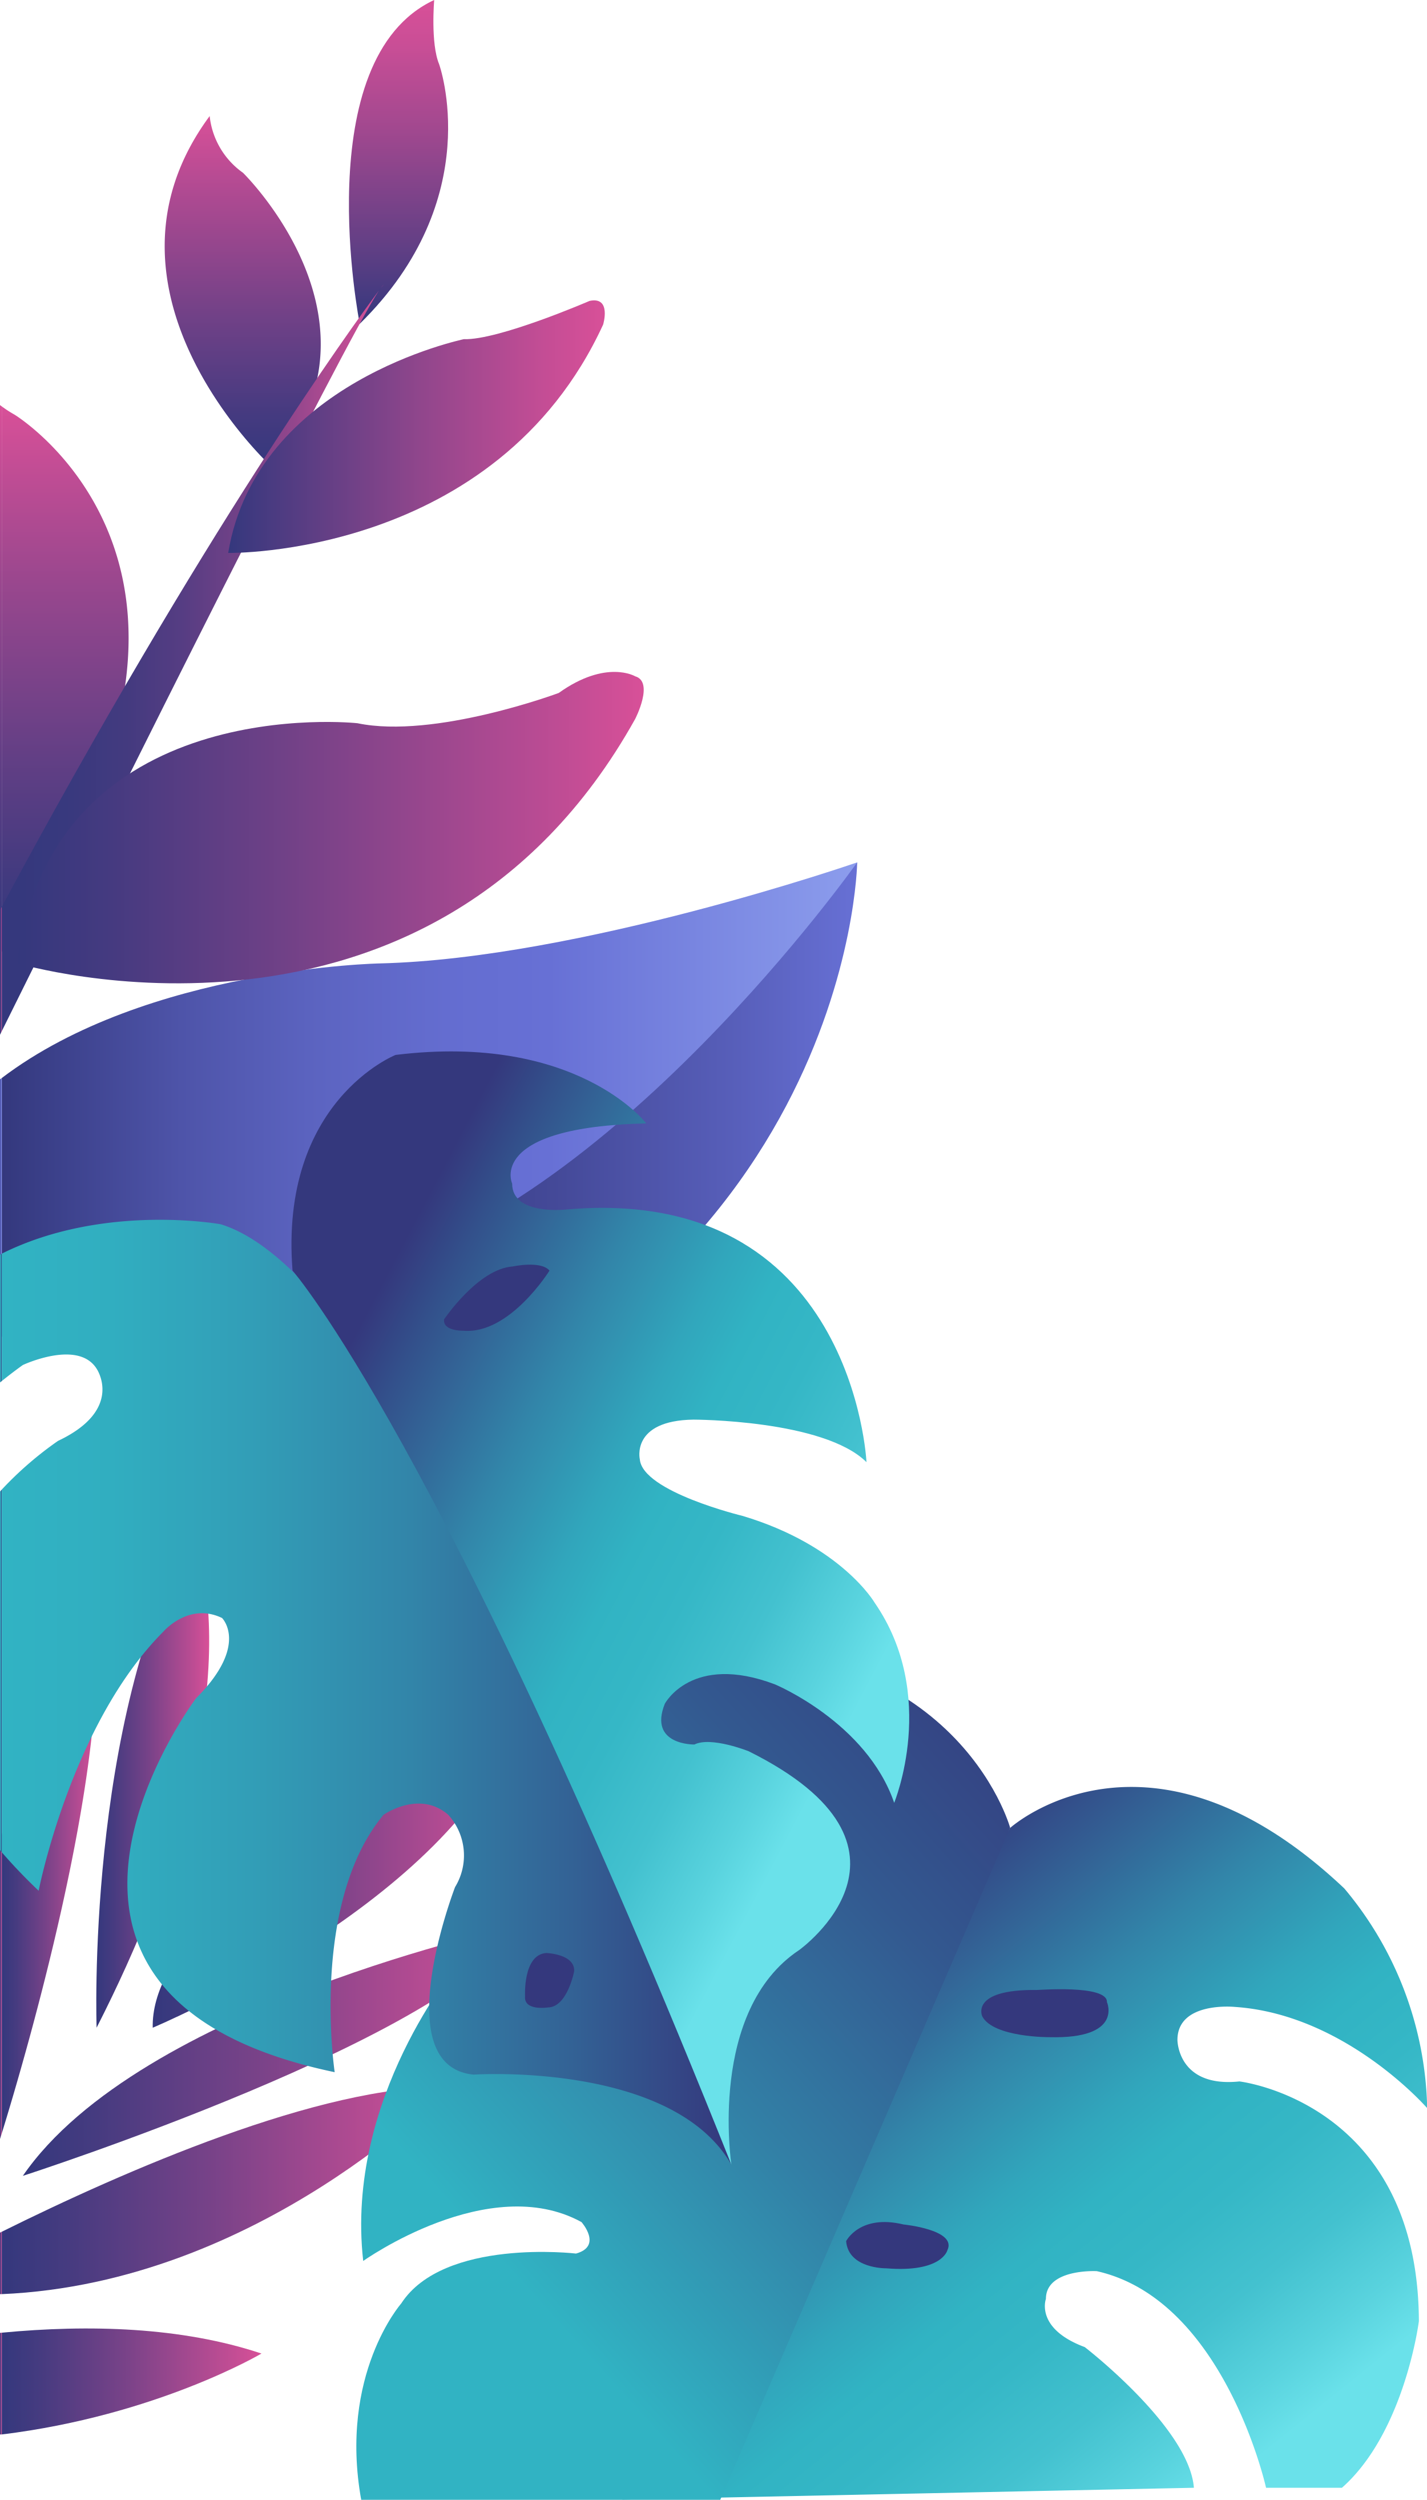 <svg xmlns="http://www.w3.org/2000/svg" xmlns:xlink="http://www.w3.org/1999/xlink" viewBox="0 0 241.07 422.03"><defs><style>.cls-1{fill:url(#Degradado_sin_nombre_156);}.cls-2{fill:url(#Degradado_sin_nombre_156-2);}.cls-3{fill:url(#Degradado_sin_nombre_56);}.cls-4{fill:url(#Degradado_sin_nombre_56-2);}.cls-5{fill:url(#Degradado_sin_nombre_129);}.cls-6{fill:url(#Degradado_sin_nombre_129-2);}.cls-7{fill:url(#Degradado_sin_nombre_129-3);}.cls-8{fill:url(#Degradado_sin_nombre_129-4);}.cls-9{fill:url(#Degradado_sin_nombre_129-5);}.cls-10{fill:url(#Degradado_sin_nombre_129-6);}.cls-11{fill:url(#Degradado_sin_nombre_129-7);}.cls-12{fill:url(#Degradado_sin_nombre_129-8);}.cls-13{fill:url(#Degradado_sin_nombre_129-9);}.cls-14{fill:url(#Degradado_sin_nombre_92);}.cls-15{fill:url(#Degradado_sin_nombre_124);}.cls-16{fill:url(#Degradado_sin_nombre_45);}.cls-17{fill:url(#Degradado_sin_nombre_139);}.cls-18{fill:url(#Degradado_sin_nombre_153);}.cls-19{fill:url(#Degradado_sin_nombre_150);}.cls-20{fill:url(#Degradado_sin_nombre_150-2);}.cls-21{fill:url(#Degradado_sin_nombre_150-3);}.cls-22{fill:url(#Degradado_sin_nombre_126);}.cls-23{fill:url(#Degradado_sin_nombre_126-2);}.cls-24{fill:url(#Degradado_sin_nombre_126-3);}.cls-25{fill:url(#Degradado_sin_nombre_92-2);}.cls-26{fill:url(#Degradado_sin_nombre_139-2);}.cls-27{fill:url(#Degradado_sin_nombre_152);}.cls-28{fill:#34387d;}</style><linearGradient id="Degradado_sin_nombre_156" x1="230.06" y1="68.61" x2="230.06" y2="160.69" gradientTransform="matrix(-1, 0, 0, 1, 241.07, 0)" gradientUnits="userSpaceOnUse"><stop offset="0" stop-color="#d85098"/><stop offset="0.32" stop-color="#9a478e"/><stop offset="0.64" stop-color="#633f85"/><stop offset="0.87" stop-color="#413a7f"/><stop offset="1" stop-color="#34387d"/></linearGradient><linearGradient id="Degradado_sin_nombre_156-2" x1="240.93" y1="68.39" x2="240.93" y2="161.09" xlink:href="#Degradado_sin_nombre_156"/><linearGradient id="Degradado_sin_nombre_56" x1="96.26" y1="185.62" x2="240.78" y2="185.62" gradientTransform="matrix(-1, 0, 0, 1, 241.07, 0)" gradientUnits="userSpaceOnUse"><stop offset="0" stop-color="#8c9ded"/><stop offset="0.36" stop-color="#6770d5"/><stop offset="0.48" stop-color="#646dd0"/><stop offset="0.63" stop-color="#5c64c1"/><stop offset="0.79" stop-color="#4e54a9"/><stop offset="0.95" stop-color="#3a3f88"/><stop offset="1" stop-color="#34387d"/></linearGradient><linearGradient id="Degradado_sin_nombre_56-2" x1="240.78" y1="203.87" x2="241.07" y2="203.87" xlink:href="#Degradado_sin_nombre_56"/><linearGradient id="Degradado_sin_nombre_129" x1="224.75" y1="313.75" x2="240.78" y2="313.75" gradientTransform="matrix(-1, 0, 0, 1, 241.07, 0)" gradientUnits="userSpaceOnUse"><stop offset="0" stop-color="#d85098"/><stop offset="0.11" stop-color="#c24d94"/><stop offset="0.54" stop-color="#764288"/><stop offset="0.85" stop-color="#463b80"/><stop offset="1" stop-color="#34387d"/></linearGradient><linearGradient id="Degradado_sin_nombre_129-2" x1="240.78" y1="335.45" x2="241.07" y2="335.45" xlink:href="#Degradado_sin_nombre_129"/><linearGradient id="Degradado_sin_nombre_129-3" x1="205.74" y1="300.45" x2="224.81" y2="300.45" xlink:href="#Degradado_sin_nombre_129"/><linearGradient id="Degradado_sin_nombre_129-4" x1="196.9" y1="402.07" x2="240.78" y2="402.07" xlink:href="#Degradado_sin_nombre_129"/><linearGradient id="Degradado_sin_nombre_129-5" x1="240.78" y1="402.44" x2="241.07" y2="402.44" xlink:href="#Degradado_sin_nombre_129"/><linearGradient id="Degradado_sin_nombre_129-6" x1="240.78" y1="382.05" x2="241.07" y2="382.05" xlink:href="#Degradado_sin_nombre_129"/><linearGradient id="Degradado_sin_nombre_129-7" x1="165.33" y1="369.82" x2="240.78" y2="369.82" xlink:href="#Degradado_sin_nombre_129"/><linearGradient id="Degradado_sin_nombre_129-8" x1="153.77" y1="346.24" x2="237.22" y2="346.24" xlink:href="#Degradado_sin_nombre_129"/><linearGradient id="Degradado_sin_nombre_129-9" x1="153.77" y1="316.55" x2="215.28" y2="316.55" xlink:href="#Degradado_sin_nombre_129"/><linearGradient id="Degradado_sin_nombre_92" x1="34.87" y1="420.15" x2="107.77" y2="329.63" gradientTransform="matrix(-1, 0, 0, 1, 241.07, 0)" gradientUnits="userSpaceOnUse"><stop offset="0" stop-color="#6ae1ea"/><stop offset="0.08" stop-color="#59d3de"/><stop offset="0.2" stop-color="#43c1cf"/><stop offset="0.33" stop-color="#35b7c6"/><stop offset="0.44" stop-color="#31b3c3"/><stop offset="0.53" stop-color="#31a6bc"/><stop offset="0.69" stop-color="#3285a9"/><stop offset="0.91" stop-color="#33508b"/><stop offset="1" stop-color="#34387d"/></linearGradient><linearGradient id="Degradado_sin_nombre_124" x1="157.69" y1="380.38" x2="52.15" y2="285.01" gradientTransform="matrix(-1, 0, 0, 1, 241.07, 0)" gradientUnits="userSpaceOnUse"><stop offset="0" stop-color="#31b3c3"/><stop offset="0.33" stop-color="#3280a6"/><stop offset="0.62" stop-color="#335990"/><stop offset="0.86" stop-color="#344182"/><stop offset="1" stop-color="#34387d"/></linearGradient><linearGradient id="Degradado_sin_nombre_45" x1="96.26" y1="196.93" x2="189.55" y2="196.93" gradientTransform="matrix(-1, 0, 0, 1, 241.07, 0)" gradientUnits="userSpaceOnUse"><stop offset="0" stop-color="#6770d5"/><stop offset="0.23" stop-color="#575eb9"/><stop offset="0.55" stop-color="#444998"/><stop offset="0.82" stop-color="#383d84"/><stop offset="1" stop-color="#34387d"/></linearGradient><linearGradient id="Degradado_sin_nombre_139" x1="200.07" y1="19.59" x2="200.07" y2="78.76" gradientTransform="matrix(-1, 0, 0, 1, 241.07, 0)" gradientUnits="userSpaceOnUse"><stop offset="0" stop-color="#d85098"/><stop offset="0.17" stop-color="#b84b93"/><stop offset="0.57" stop-color="#714187"/><stop offset="0.85" stop-color="#453a80"/><stop offset="1" stop-color="#34387d"/></linearGradient><linearGradient id="Degradado_sin_nombre_153" x1="173.75" x2="173.75" y2="54.67" gradientTransform="matrix(-1, 0, 0, 1, 241.07, 0)" gradientUnits="userSpaceOnUse"><stop offset="0" stop-color="#d85098"/><stop offset="0.14" stop-color="#c94e96"/><stop offset="0.4" stop-color="#a1488f"/><stop offset="0.76" stop-color="#623f85"/><stop offset="1" stop-color="#34387d"/></linearGradient><linearGradient id="Degradado_sin_nombre_150" x1="176.27" y1="48.55" x2="177.06" y2="48.55" gradientTransform="matrix(-1, 0, 0, 1, 241.07, 0)" gradientUnits="userSpaceOnUse"><stop offset="0" stop-color="#d85098"/><stop offset="0.09" stop-color="#bb4c93"/><stop offset="0.23" stop-color="#92468c"/><stop offset="0.38" stop-color="#704187"/><stop offset="0.52" stop-color="#563d83"/><stop offset="0.67" stop-color="#433a7f"/><stop offset="0.83" stop-color="#38397e"/><stop offset="1" stop-color="#34387d"/></linearGradient><linearGradient id="Degradado_sin_nombre_150-2" x1="177.06" y1="111.58" x2="240.78" y2="111.58" xlink:href="#Degradado_sin_nombre_150"/><linearGradient id="Degradado_sin_nombre_150-3" x1="240.78" y1="163.9" x2="241.07" y2="163.9" xlink:href="#Degradado_sin_nombre_150"/><linearGradient id="Degradado_sin_nombre_126" x1="241.07" y1="282.09" x2="240.78" y2="282.09" gradientTransform="matrix(-1, 0, 0, 1, 241.07, 0)" gradientUnits="userSpaceOnUse"><stop offset="0" stop-color="#31b3c3"/><stop offset="0.15" stop-color="#31aec0"/><stop offset="0.34" stop-color="#329eb7"/><stop offset="0.56" stop-color="#3285a9"/><stop offset="0.78" stop-color="#336295"/><stop offset="1" stop-color="#34387d"/></linearGradient><linearGradient id="Degradado_sin_nombre_126-2" x1="241.07" y1="222.53" x2="240.78" y2="222.53" xlink:href="#Degradado_sin_nombre_126"/><linearGradient id="Degradado_sin_nombre_126-3" x1="240.78" y1="285.7" x2="117.51" y2="285.7" xlink:href="#Degradado_sin_nombre_126"/><linearGradient id="Degradado_sin_nombre_92-2" x1="97.58" y1="290.74" x2="189.99" y2="242.24" xlink:href="#Degradado_sin_nombre_92"/><linearGradient id="Degradado_sin_nombre_139-2" x1="132.33" y1="139.73" x2="238.15" y2="139.73" xlink:href="#Degradado_sin_nombre_139"/><linearGradient id="Degradado_sin_nombre_152" x1="138.9" y1="72.04" x2="202.53" y2="72.04" gradientTransform="matrix(-1, 0, 0, 1, 241.07, 0)" gradientUnits="userSpaceOnUse"><stop offset="0" stop-color="#d85098"/><stop offset="0.16" stop-color="#c44d95"/><stop offset="0.49" stop-color="#90468c"/><stop offset="0.95" stop-color="#3e397f"/><stop offset="1" stop-color="#34387d"/></linearGradient></defs><g id="Capa_2" data-name="Capa 2"><g id="Frase"><path class="cls-1" d="M.3,160.69V68.61A19.89,19.89,0,0,0,2.45,70S47.22,97.23.3,160.69Z"/><path class="cls-2" d="M.3,68.61v92.08l-.3.4V68.39Z"/><path class="cls-3" d="M144.81,145.59C137.31,182.16,67,222.94,67,222.94l-53.44-2.18L.3,225.66V182c24.55-18.63,63.88-19.35,63.88-19.35C97.93,161.84,144.81,145.59,144.81,145.59Z"/><path class="cls-4" d="M.3,182v43.69l-.3.11V182.21Z"/><path class="cls-5" d="M.3,360.17V309.78a197,197,0,0,1,14.81-42.45C20.91,291.09,4.24,347.43.3,360.17Z"/><path class="cls-6" d="M.3,309.78v50.39l-.3.95V311.18Z"/><path class="cls-7" d="M16.32,342.33s-1.84-51.56,16-83.76C32.3,258.57,45.66,284.83,16.32,342.33Z"/><path class="cls-8" d="M44.17,397.34S26.48,407.8.3,411V393.82C15,392.42,30.64,392.83,44.17,397.34Z"/><path class="cls-9" d="M.3,393.82V411l-.3,0V393.85Z"/><path class="cls-10" d="M.3,376.78v10.53H0V376.93Z"/><path class="cls-11" d="M.3,387.31V376.78c20.5-10.17,53.94-24.85,75.44-24.44C75.74,352.34,43.94,385.44.3,387.31Z"/><path class="cls-12" d="M3.86,367.34s73.76-23.76,83.45-42.2C87.31,325.14,23.61,338.6,3.86,367.34Z"/><path class="cls-13" d="M25.8,342.33s50.88-21.25,61.51-51.56C87.31,290.77,25.24,318,25.8,342.33Z"/><path class="cls-14" d="M201.69,420c-.78-10.16-18.44-23.75-18.44-23.75-8.43-3.13-6.56-8.13-6.56-8.13,0-5.16,8.6-4.69,8.6-4.69,21.56,4.85,28.59,36.57,28.59,36.57H226.7c10.62-9.38,13-28.13,13-28.13-.16-37-30.32-40.47-30.32-40.47-10.47,1.09-10.47-7-10.47-7,0-6.57,9.69-5.58,9.69-5.58,18.75,1.25,32.5,17.09,32.5,17.09a59.51,59.51,0,0,0-14-37.09c-33.12-31.25-56.46-10.21-56.46-10.21S108.56,419.22,105.12,422Z"/><path class="cls-15" d="M170.65,308.58s-9.27-34.07-58.65-30.32L77.3,331.71s-19.06,22.5-15.94,50c0,0,21.26-15.15,36.88-6.56,0,0,3.6,4.06-.93,5.31,0,0-22.35-2.65-29.54,8.44,0,0-10.54,12-6.75,33.13h60.66Z"/><path class="cls-16" d="M51.52,248.26c92.35-27.19,93.29-102.67,93.29-102.67S103.1,204.66,60.2,214.51Z"/><path class="cls-17" d="M45.84,78.76S13.55,49.17,35.42,19.59a13.47,13.47,0,0,0,5.63,9.58S67.09,54.59,45.84,78.76Z"/><path class="cls-18" d="M60.77,54.67S51.88,10,73.35,0c0,0-.63,7.29.83,10.83C74.18,10.83,82.37,33.49,60.77,54.67Z"/><path class="cls-19" d="M64,49.07a5.7,5.7,0,0,1,.79-1Z"/><path class="cls-20" d="M.3,174.09v-21C34.46,89.53,59.36,55.3,64,49.07,57.69,58.77,21.28,131.77.3,174.09Z"/><path class="cls-21" d="M.3,153.1v21c-.1.21-.2.4-.3.6v-21Z"/><path class="cls-22" d="M.3,251.48v61.23c-.11-.12-.2-.24-.3-.36V251.81Z"/><path class="cls-23" d="M.3,211.65v21.51l-.3.24V211.81Z"/><path class="cls-24" d="M37.3,206.69c36.57,11.25,86.26,158.77,86.26,158.77C113.56,348,80,350.25,80,350.25c-14.79-1.46-3.12-31.67-3.12-31.67a10.21,10.21,0,0,0-1.15-12.19c-4.9-4.27-10.94,0-10.94,0-12.5,15-8.25,43.45-8.25,43.45C-4.83,337,33.13,286.7,33.13,286.7c9-9,4.38-13.54,4.38-13.54-5.63-2.71-9.9,2.29-9.9,2.29C12,291.08,6.53,319.21,6.53,319.21c-2.32-2.2-4.38-4.37-6.23-6.5V251.48a59.39,59.39,0,0,1,9.5-8.22c11.25-5.31,6.52-12.19,6.52-12.19-3.16-5-12.46-.62-12.46-.62-1.25.89-2.42,1.79-3.56,2.71V211.65C17.52,203.07,37.3,206.69,37.3,206.69Z"/><path class="cls-25" d="M123.56,365.46s-4-26,11.46-36.25c0,0,24.17-17.3-8.54-33.55,0,0-6.36-2.55-9.17-1.14,0,0-7.81.15-5-6.88,0,0,4.53-8.59,18.59-3.28,0,0,15.48,6.41,20.16,20,0,0,7.5-18.13-3.28-33.75,0,0-5.62-9.69-22.35-14.69,0,0-16.87-4.07-17.34-9.54,0,0-1.56-6.56,9.06-6.71,0,0,22,0,29.23,7.18,0,0-2.19-46.88-50.64-42.66,0,0-9.22,1.1-9.22-4.37,0,0-4.37-9.54,22.66-10.16,0,0-11.72-15.32-42.35-11.56,0,0-19.66,7.76-17.41,36.41C49.42,214.51,74.65,243.1,123.56,365.46Z"/><path class="cls-26" d="M2.92,162.62s69.7,20.94,104.39-41.25c0,0,3.23-6.25,0-7.19,0,0-4.9-2.92-12.92,2.81,0,0-21,7.82-34,5.11C60.43,122.1,8.75,116.47,2.92,162.62Z"/><path class="cls-27" d="M38.55,93.35s45.21.83,63.34-38.55c0,0,1.46-4.79-2.29-4,0,0-15.42,6.67-21.25,6.46C78.35,57.3,43.34,64.38,38.55,93.35Z"/><path class="cls-28" d="M187,338s2.81,6.25-9.7,5.93c0,0-9.45.07-11.36-3.51,0,0-2.17-4.59,9.19-4.46C175.11,336,187.1,335,187,338Z"/><path class="cls-28" d="M160.05,379.89s-.9,3.83-10.34,3.06c0,0-6.39.1-6.77-4.59,0,0,2.3-4.6,9.7-2.81C152.64,375.55,161.71,376.44,160.05,379.89Z"/><path class="cls-28" d="M97,332.78s-1.15,6.13-4.47,6.13c0,0-4.08.64-3.83-1.91,0,0-.38-7,3.58-7.28C92.26,329.72,97.11,329.85,97,332.78Z"/><path class="cls-28" d="M92.83,214.51s-6.7,10.78-14.49,10.15c0,0-3.57.12-3.32-1.92,0,0,5.75-8.55,11.62-8.93C86.64,213.81,91.36,212.78,92.83,214.51Z"/></g></g></svg>